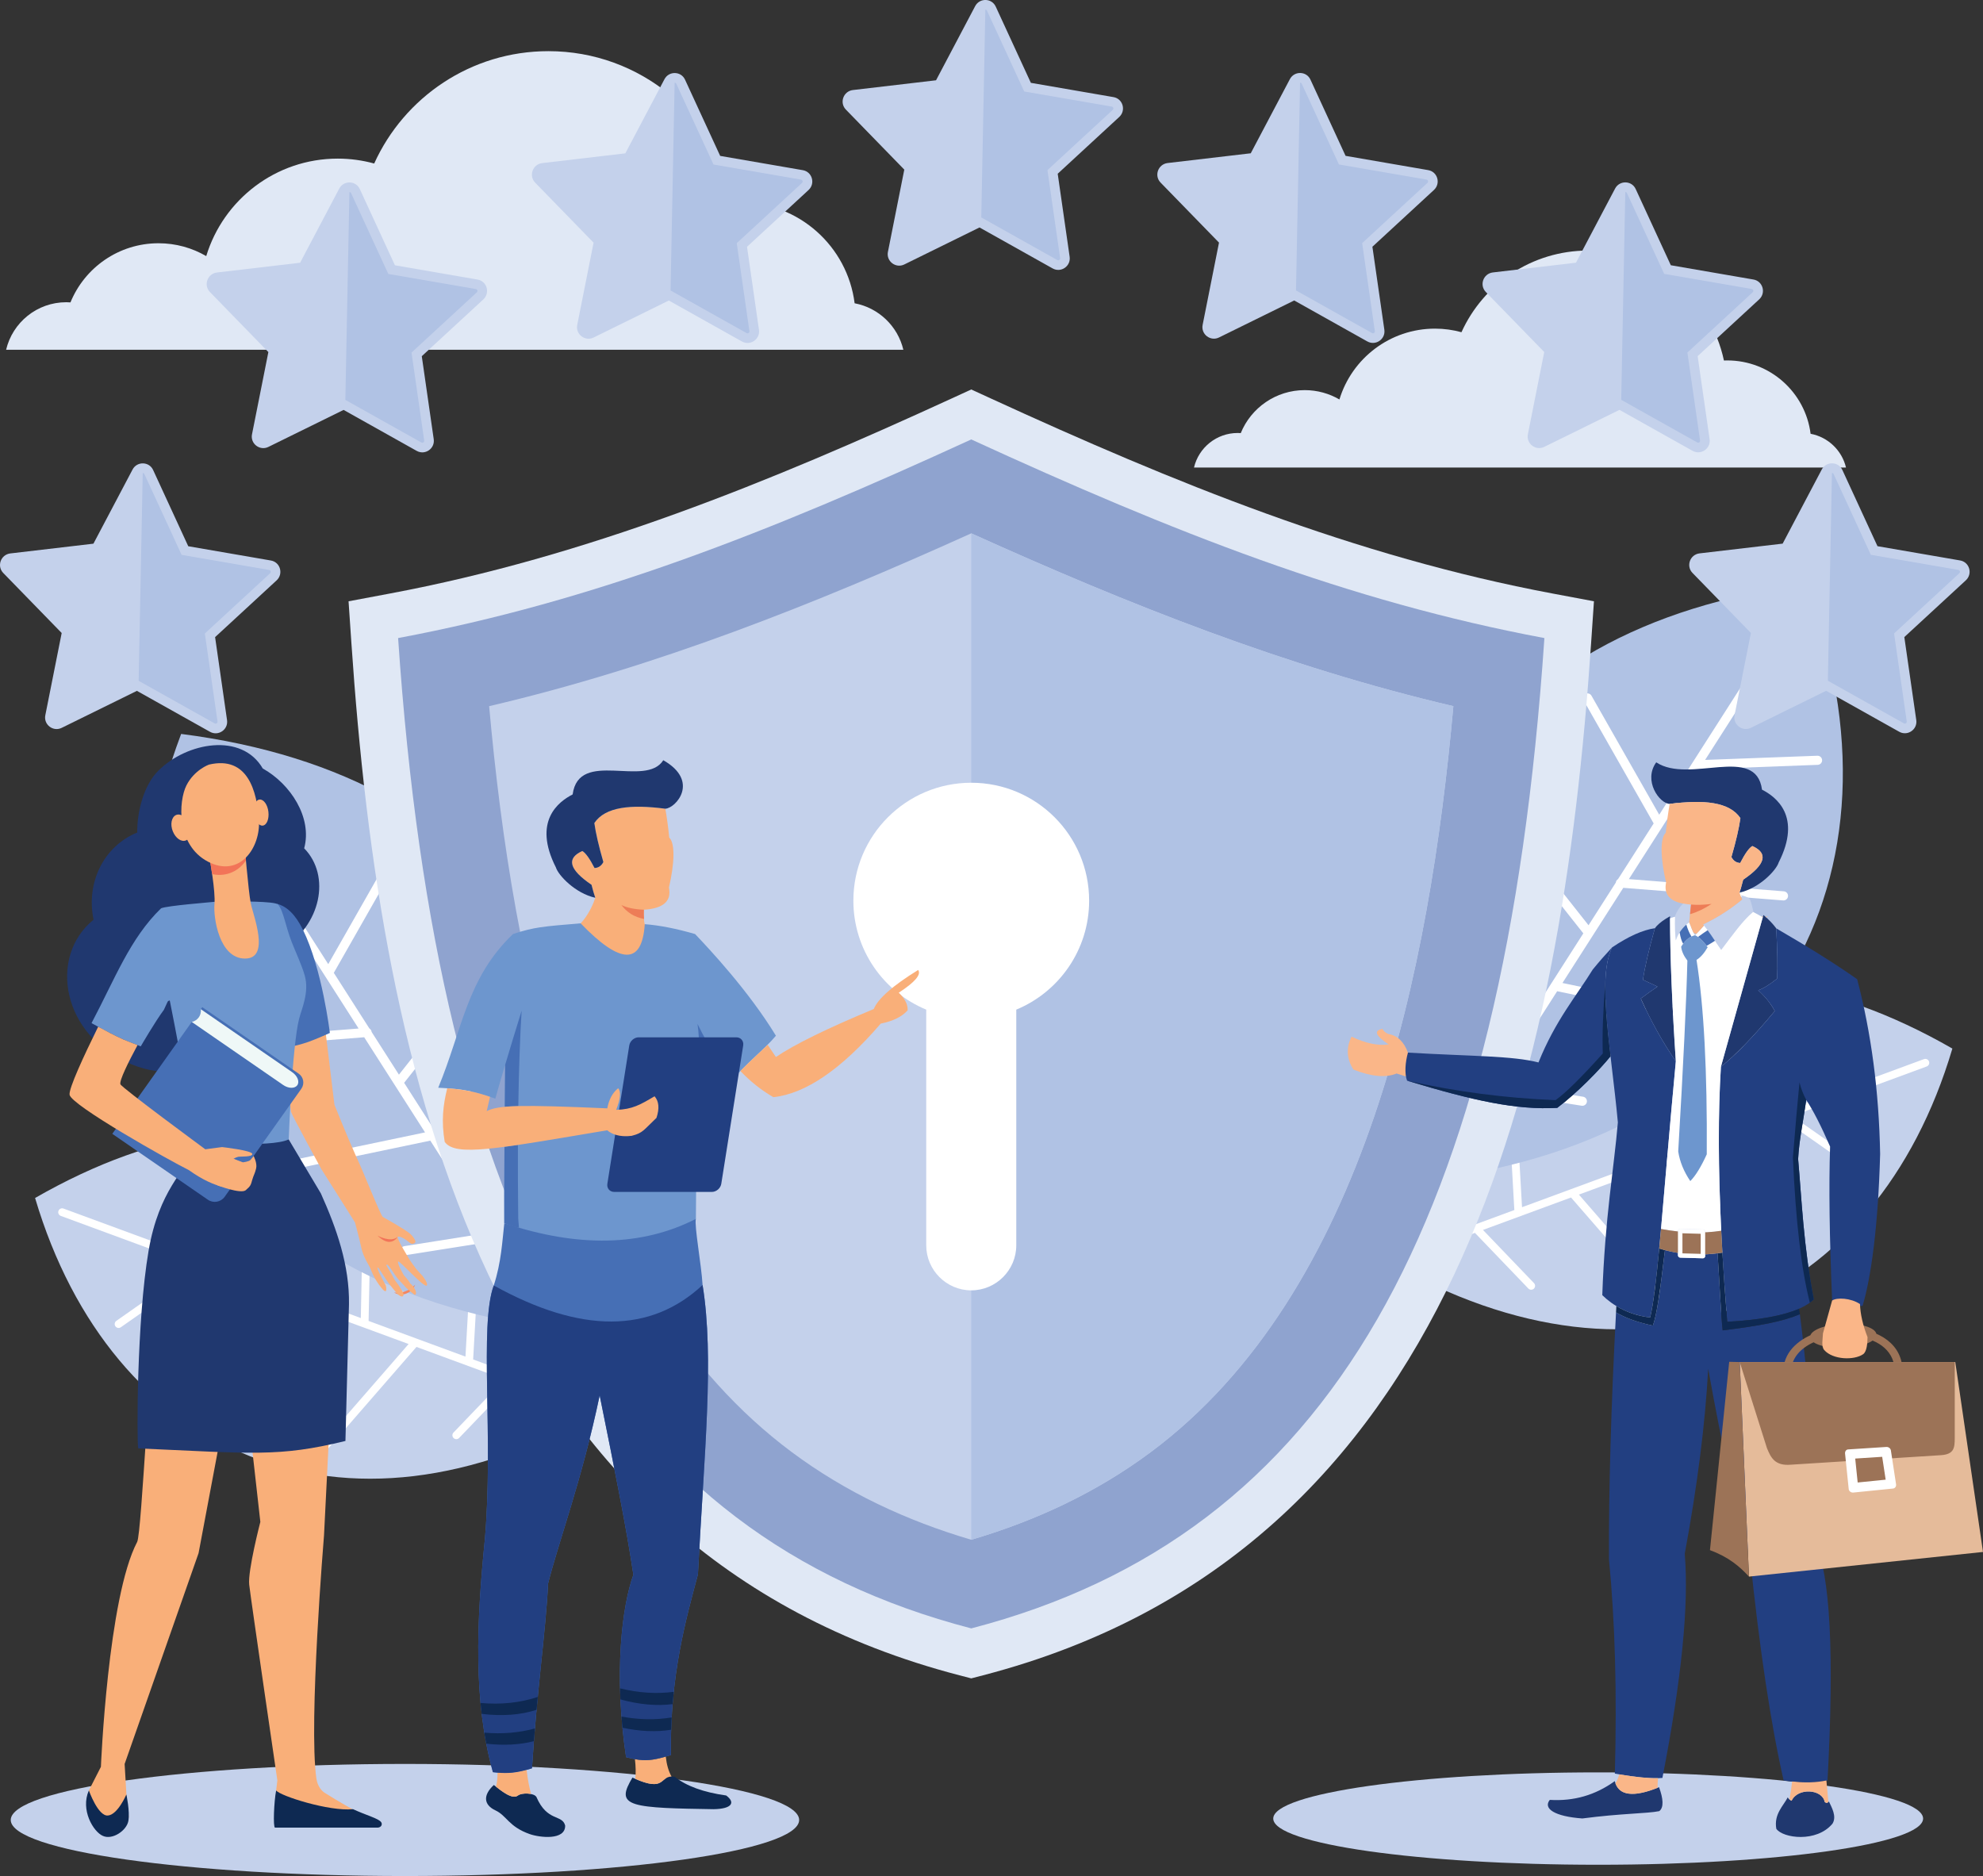 <?xml version="1.0" encoding="UTF-8"?><svg id="a" xmlns="http://www.w3.org/2000/svg" viewBox="0 0 1623.47 1535.82"><rect x="0" y="0" width="1623.47" height="1535.82" fill="#333333" stroke="none"/><path d="M739.56,286.34H5c5.28-22.32,25.32-38.92,49.25-38.92,1.14,0,2.3,.04,3.44,.14,11.6-28.4,39.5-48.42,72.08-48.42,14.26,0,27.59,3.84,39.08,10.52,14.01-46.18,56.91-79.81,107.67-79.81,10.32,0,20.34,1.41,29.83,4.02,24.57-54.25,79.19-91.99,142.62-91.99,75.23,0,138.06,53.1,153.07,123.87,1.27-.04,2.53-.09,3.8-.09,48.2,0,87.97,36.04,93.84,82.62,19.66,3.69,35.32,18.73,39.89,38.05Z" style="fill:#e0e8f5; fill-rule:evenodd;"/><path d="M1511.31,382.74H977.52c3.83-16.22,18.4-28.28,35.78-28.28,.83,0,1.67,.03,2.5,.1,8.42-20.64,28.71-35.18,52.38-35.18,10.36,0,20.05,2.8,28.4,7.65,10.18-33.55,41.35-57.99,78.24-57.99,7.5,0,14.77,1.03,21.67,2.93,17.86-39.43,57.54-66.85,103.64-66.85,54.67,0,100.32,38.59,111.24,90.01,.92-.03,1.84-.06,2.76-.06,35.02,0,63.92,26.19,68.19,60.05,14.29,2.68,25.67,13.61,28.99,27.65Z" style="fill:#e0e8f5; fill-rule:evenodd;"/><path d="M331.53,1535.82c177.75,0,322.73-20.61,322.73-45.88s-144.98-45.88-322.73-45.88-322.73,20.61-322.73,45.88,144.98,45.88,322.73,45.88Z" style="fill:#c4d1eb; fill-rule:evenodd;"/><path d="M1308.42,1526.6c146.51,0,266.01-16.99,266.01-37.82s-119.49-37.81-266.01-37.81-266.02,16.99-266.02,37.81,119.5,37.82,266.02,37.82Z" style="fill:#c4d1eb; fill-rule:evenodd;"/><path d="M28.72,980.74c62.06,209.32,251.68,295.94,462.74,173.94-82.78-221.08-262.37-289.08-462.74-173.94Z" style="fill:#c4d1eb; fill-rule:evenodd;"/><path d="M49.76,995.4c-1.66-.61-2.51-2.46-1.9-4.11,.61-1.66,2.46-2.52,4.12-1.9l156.89,57.78-12.61-95.42c-.24-1.75,1-3.37,2.76-3.6,1.75-.23,3.37,1.01,3.6,2.76l13.06,98.76,43.57,16.05c.99-.11,2.01,.23,2.74,1.01l33.41,12.31,2.16-107.84c.04-1.77,1.5-3.17,3.27-3.14,1.77,.04,3.18,1.5,3.14,3.27l-2.2,110.06,39.15,14.42c.13,.04,.26,.09,.39,.15l39.76,14.64,4.49-79.54c.1-1.77,1.61-3.12,3.38-3.01,1.77,.1,3.12,1.61,3.02,3.38l-4.6,81.49,105.23,38.76c1.66,.61,2.52,2.46,1.9,4.12-.61,1.66-2.45,2.51-4.12,1.9l-70.76-26.07-43.71,45.55c-1.22,1.29-3.25,1.33-4.53,.11-1.28-1.23-1.33-3.25-.1-4.53l41.78-43.54-72.08-26.55-72.37,83.22c-1.17,1.34-3.2,1.49-4.54,.32-1.34-1.17-1.48-3.2-.32-4.54l70.78-81.38-37.04-13.64-.15-.05-37.29-13.74-84.15,74.93c-1.32,1.18-3.36,1.06-4.53-.26-1.17-1.32-1.06-3.36,.26-4.54l81.59-72.65-41.45-15.27-.21-.08-44.32-16.32-68.29,47.89c-1.44,1.02-3.44,.67-4.46-.78-1.02-1.45-.67-3.44,.78-4.46l64.65-45.34-110.13-40.57Z" style="fill:#fff; fill-rule:evenodd;"/><path d="M1598.4,858.42c-62.05,209.32-251.68,295.94-462.74,173.94,82.78-221.09,262.38-289.09,462.74-173.94Z" style="fill:#c4d1eb; fill-rule:evenodd;"/><path d="M1577.36,873.08c1.66-.61,2.52-2.46,1.9-4.11-.61-1.66-2.45-2.52-4.12-1.91l-156.88,57.79,12.61-95.42c.23-1.75-1-3.38-2.76-3.6-1.75-.23-3.37,1-3.6,2.76l-13.06,98.76-43.57,16.05c-.99-.11-2.02,.23-2.74,1.01l-33.4,12.31-2.16-107.84c-.03-1.77-1.5-3.18-3.27-3.14-1.77,.04-3.17,1.5-3.14,3.27l2.2,110.06-39.15,14.42c-.13,.04-.26,.09-.39,.15l-39.76,14.65-4.49-79.54c-.1-1.77-1.61-3.12-3.38-3.01-1.77,.1-3.12,1.61-3.01,3.38l4.59,81.49-105.23,38.75c-1.66,.62-2.52,2.46-1.9,4.12,.61,1.66,2.45,2.51,4.12,1.9l70.76-26.07,43.72,45.55c1.22,1.28,3.25,1.33,4.53,.1,1.28-1.22,1.33-3.25,.1-4.53l-41.78-43.54,72.08-26.55,72.37,83.22c1.16,1.34,3.19,1.48,4.53,.32,1.34-1.17,1.48-3.2,.32-4.54l-70.78-81.38,37.04-13.64,.15-.06,37.29-13.73,84.15,74.93c1.32,1.18,3.35,1.06,4.53-.26,1.18-1.33,1.06-3.36-.26-4.54l-81.59-72.65,41.46-15.27,.21-.08,44.32-16.32,68.29,47.89c1.44,1.02,3.45,.67,4.46-.78,1.02-1.45,.67-3.45-.78-4.46l-64.66-45.34,110.13-40.57Z" style="fill:#fff; fill-rule:evenodd;"/><path d="M148.3,600.84c-89.75,237.97,25.28,451.85,307.05,487.18,78.8-263.48-40.02-453.01-307.05-487.18Z" style="fill:#b0c2e4; fill-rule:evenodd;"/><path d="M157.51,629.26c-1.11-1.74-.6-4.04,1.13-5.16,1.74-1.11,4.05-.61,5.16,1.13l104.94,164.07,55.46-97.44c1.02-1.79,3.3-2.42,5.1-1.4,1.79,1.02,2.42,3.3,1.4,5.1l-57.41,100.86,29.14,45.56c1,.58,1.71,1.63,1.83,2.86l22.35,34.94,77.92-98.57c1.28-1.62,3.63-1.9,5.24-.62,1.62,1.28,1.9,3.63,.62,5.25l-79.52,100.6,26.19,40.94c.09,.13,.18,.26,.26,.41l26.6,41.58,60.15-70.67c1.34-1.57,3.7-1.75,5.26-.41,1.57,1.34,1.75,3.69,.42,5.26l-61.62,72.39,70.38,110.05c1.11,1.74,.61,4.05-1.13,5.16-1.74,1.11-4.05,.6-5.16-1.13l-47.33-74-72.64,11.51c-2.03,.32-3.95-1.06-4.27-3.09-.33-2.04,1.06-3.95,3.09-4.28l69.43-11-48.21-75.38-125.75,26.29c-2.02,.43-4.01-.88-4.43-2.89-.43-2.03,.87-4.01,2.89-4.43l122.98-25.71-24.78-38.74-.1-.15-24.94-39-130.85,10.31c-2.06,.16-3.86-1.38-4.02-3.44-.16-2.06,1.38-3.86,3.43-4.02l126.87-10-27.73-43.35-.14-.22-29.64-46.35-97.09-3.62c-2.06-.08-3.67-1.81-3.6-3.87,.07-2.06,1.81-3.67,3.87-3.6l91.93,3.43-73.67-115.18Z" style="fill:#fff; fill-rule:evenodd;"/><path d="M1478.82,478.52c89.75,237.97-25.28,451.84-307.05,487.18-78.79-263.48,40.02-453.01,307.05-487.18Z" style="fill:#b0c2e4; fill-rule:evenodd;"/><path d="M1469.62,506.94c1.11-1.74,.6-4.05-1.13-5.16-1.74-1.11-4.05-.61-5.16,1.13l-104.94,164.07-55.46-97.44c-1.03-1.79-3.31-2.42-5.1-1.4-1.79,1.02-2.42,3.3-1.4,5.1l57.41,100.86-29.15,45.56c-.99,.58-1.71,1.63-1.83,2.86l-22.34,34.94-77.92-98.58c-1.29-1.61-3.63-1.89-5.25-.61-1.62,1.28-1.89,3.63-.62,5.24l79.52,100.6-26.19,40.95c-.09,.13-.18,.26-.26,.41l-26.59,41.58-60.15-70.67c-1.34-1.57-3.69-1.75-5.26-.42-1.57,1.34-1.75,3.69-.41,5.26l61.62,72.4-70.39,110.05c-1.11,1.74-.6,4.05,1.13,5.16,1.74,1.11,4.05,.61,5.16-1.13l47.33-74,72.64,11.51c2.04,.32,3.95-1.06,4.28-3.1,.32-2.03-1.06-3.95-3.09-4.27l-69.44-11,48.21-75.38,125.76,26.29c2.02,.42,4.01-.88,4.43-2.89,.42-2.03-.88-4.01-2.89-4.43l-122.97-25.71,24.77-38.74,.1-.16,24.94-39,130.85,10.31c2.06,.16,3.86-1.38,4.02-3.43,.16-2.06-1.38-3.86-3.43-4.02l-126.87-10,27.73-43.35,.14-.22,29.64-46.35,97.09-3.62c2.06-.07,3.67-1.8,3.59-3.86-.07-2.06-1.8-3.67-3.86-3.6l-91.93,3.43,73.66-115.18Z" style="fill:#fff; fill-rule:evenodd;"/><path d="M1302.65,526.25c-23.95,352.94-108.91,744.06-497.83,845.25l-9.66,2.52-9.66-2.52c-388.92-101.2-473.88-492.31-497.83-845.25l-2.31-34,33.5-6.29c162.19-30.4,310.91-91.19,460.3-159.77l16-7.34,16,7.34c149.39,68.58,298.11,129.37,460.3,159.77l33.5,6.29-2.31,34Z" style="fill:#e0e8f5; fill-rule:evenodd;"/><path d="M1264.39,522.36c-160.27-30.05-303.24-86.41-469.23-162.61-165.99,76.2-308.96,132.56-469.23,162.61,32.72,482.05,175.67,734.36,469.23,810.74,293.56-76.38,436.52-328.69,469.23-810.74Z" style="fill:#8fa3cf; fill-rule:evenodd;"/><path d="M1189.86,578.11c-137.24-32.13-265.82-83.28-394.7-141.49-128.88,58.21-257.46,109.35-394.7,141.49,19.29,214.41,71.55,479.5,247.71,610.63,44.49,33.13,94.14,56.23,146.99,71.79,52.85-15.56,102.5-38.66,146.99-71.79,176.16-131.13,228.42-396.22,247.71-610.63Z" style="fill:#c4d1eb; fill-rule:evenodd;"/><path d="M1189.86,578.11c-137.24-32.13-265.82-83.28-394.7-141.49v823.91c52.85-15.56,102.5-38.67,146.99-71.79,176.16-131.13,228.42-396.22,247.71-610.63Z" style="fill:#b0c2e4; fill-rule:evenodd;"/><path d="M795.16,640.8c53.3,0,96.51,43.21,96.51,96.52,0,40.24-24.63,74.73-59.65,89.22v192.96c0,20.27-16.59,36.86-36.86,36.86h0c-20.28,0-36.86-16.59-36.86-36.86v-192.96c-35.01-14.48-59.65-48.97-59.65-89.22,0-53.31,43.21-96.52,96.51-96.52Z" style="fill:#fff; fill-rule:evenodd;"/><path d="M726.95,206.16l13.39-67.3-47.84-49.15c-5.43-5.64-2.05-15,5.7-15.99l68.13-7.99,32.02-60.68c3.63-6.93,13.66-6.69,16.87,.4l28.74,62.37,67.61,11.67c7.71,1.29,10.51,10.89,4.77,16.24l-50.4,46.5,9.77,67.95c1.12,7.74-7.15,13.39-13.95,9.56l-59.84-33.53-61.59,30.3c-6.98,3.43-14.95-2.67-13.39-10.35Z" style="fill:#c4d1eb; fill-rule:evenodd;"/><path d="M803.37,178l62.23,34.88c1.13,.63,2.5-.28,2.32-1.57l-10.37-72.04,53.44-49.31c.97-.89,.53-2.47-.77-2.69l-71.69-12.38-30.47-66.13c-.27-.59-.81-.88-1.36-.88l-3.33,170.13Z" style="fill:#b0c2e4; fill-rule:evenodd;"/><path d="M984.6,265.92l13.39-67.3-47.84-49.15c-5.43-5.63-2.06-15,5.71-15.99l68.12-7.99,32.02-60.67c3.62-6.93,13.66-6.69,16.87,.4l28.74,62.37,67.61,11.67c7.7,1.29,10.5,10.89,4.76,16.24l-50.4,46.5,9.78,67.95c1.11,7.74-7.15,13.39-13.96,9.56l-59.83-33.53-61.58,30.3c-6.98,3.43-14.95-2.66-13.39-10.35Z" style="fill:#c4d1eb; fill-rule:evenodd;"/><path d="M1061.02,237.76l62.23,34.88c1.13,.63,2.51-.28,2.32-1.57l-10.37-72.04,53.45-49.31c.96-.89,.52-2.47-.77-2.7l-71.68-12.37-30.48-66.13c-.28-.59-.81-.88-1.36-.88l-3.33,170.13Z" style="fill:#b0c2e4; fill-rule:evenodd;"/><path d="M472.58,265.96l13.39-67.29-47.84-49.15c-5.43-5.63-2.05-15.01,5.71-15.99l68.12-7.99,32.02-60.68c3.63-6.93,13.66-6.69,16.87,.4l28.75,62.37,67.61,11.67c7.7,1.29,10.51,10.89,4.77,16.24l-50.4,46.5,9.78,67.95c1.11,7.73-7.15,13.38-13.96,9.56l-59.83-33.53-61.59,30.3c-6.98,3.43-14.95-2.67-13.39-10.35Z" style="fill:#c4d1eb; fill-rule:evenodd;"/><path d="M549,237.8l62.23,34.88c1.13,.63,2.5-.28,2.31-1.57l-10.37-72.05,53.44-49.3c.96-.89,.52-2.47-.77-2.7l-71.68-12.37-30.48-66.13c-.27-.59-.81-.88-1.36-.88l-3.33,170.12Z" style="fill:#b0c2e4; fill-rule:evenodd;"/><path d="M1250.87,355.48l13.39-67.29-47.84-49.15c-5.43-5.63-2.06-15,5.7-15.99l68.12-7.99,32.02-60.68c3.62-6.93,13.66-6.69,16.88,.4l28.75,62.37,67.61,11.67c7.7,1.29,10.51,10.89,4.76,16.24l-50.4,46.5,9.78,67.95c1.11,7.73-7.16,13.38-13.96,9.56l-59.83-33.53-61.58,30.3c-6.98,3.43-14.95-2.67-13.39-10.35Z" style="fill:#c4d1eb; fill-rule:evenodd;"/><path d="M1327.29,327.32l62.23,34.88c1.13,.63,2.5-.28,2.31-1.57l-10.37-72.04,53.45-49.31c.96-.89,.52-2.47-.77-2.7l-71.68-12.37-30.48-66.13c-.27-.59-.81-.88-1.36-.88l-3.33,170.12Z" style="fill:#b0c2e4; fill-rule:evenodd;"/><path d="M206.32,355.53l13.39-67.3-47.84-49.15c-5.43-5.63-2.05-15,5.71-15.99l68.12-7.99,32.02-60.68c3.63-6.93,13.66-6.69,16.87,.4l28.74,62.37,67.61,11.67c7.7,1.29,10.51,10.89,4.77,16.24l-50.4,46.5,9.78,67.95c1.11,7.74-7.15,13.38-13.96,9.56l-59.83-33.53-61.59,30.3c-6.98,3.43-14.95-2.66-13.39-10.35Z" style="fill:#c4d1eb; fill-rule:evenodd;"/><path d="M282.74,327.37l62.23,34.88c1.13,.63,2.5-.28,2.32-1.57l-10.37-72.04,53.44-49.31c.96-.89,.52-2.47-.77-2.7l-71.68-12.37-30.48-66.13c-.27-.59-.81-.88-1.36-.88l-3.33,170.13Z" style="fill:#b0c2e4; fill-rule:evenodd;"/><path d="M1420.07,585.47l13.39-67.29-47.84-49.15c-5.43-5.63-2.06-15,5.7-15.99l68.13-7.99,32.01-60.68c3.63-6.93,13.66-6.69,16.88,.4l28.74,62.37,67.61,11.67c7.71,1.29,10.51,10.9,4.77,16.24l-50.4,46.5,9.78,67.95c1.12,7.74-7.16,13.39-13.96,9.56l-59.83-33.53-61.58,30.3c-6.98,3.43-14.95-2.66-13.39-10.35Z" style="fill:#c4d1eb; fill-rule:evenodd;"/><path d="M1496.49,557.31l62.23,34.88c1.13,.64,2.5-.28,2.32-1.57l-10.37-72.05,53.44-49.31c.96-.89,.52-2.47-.77-2.69l-71.69-12.37-30.48-66.13c-.27-.59-.81-.88-1.36-.88l-3.34,170.12Z" style="fill:#b0c2e4; fill-rule:evenodd;"/><path d="M37.11,585.51l13.39-67.29L2.66,469.07c-5.43-5.63-2.05-15,5.7-15.99l68.13-7.99,32.02-60.68c3.62-6.93,13.66-6.69,16.87,.4l28.74,62.37,67.61,11.67c7.7,1.29,10.51,10.9,4.77,16.24l-50.4,46.5,9.78,67.95c1.11,7.74-7.15,13.39-13.96,9.56l-59.83-33.53-61.59,30.3c-6.98,3.43-14.96-2.66-13.39-10.35Z" style="fill:#c4d1eb; fill-rule:evenodd;"/><path d="M113.53,557.36l62.23,34.87c1.13,.64,2.51-.28,2.32-1.57l-10.37-72.05,53.44-49.31c.96-.89,.53-2.47-.77-2.69l-71.69-12.37-30.48-66.13c-.27-.59-.81-.88-1.36-.88l-3.33,170.13Z" style="fill:#b0c2e4; fill-rule:evenodd;"/><path d="M339.86,1051.79c-4.85,4.89-10.46,7.22-17.24,6.32,6.63,4.21,15.05-.07,17.24-6.32Z" style="fill:#f48661; fill-rule:evenodd;"/><path d="M76.59,752.91c-6.27-30.16,8.15-60.09,35.76-71.37-.19-17.15,5.45-38.96,17.34-50.69,23.45-23.24,68.19-31.36,85.43-1.73,22.78,12.71,40.69,40.23,33.91,65.36,22.08,22.56,13.68,63.4-18.49,82.65,.51,25.35-13.05,50.47-35.48,61.29-5.39,2.64-13.82,6.25-14.88,7.38,1.41-1.36-16.62,48.21-72.59,25.49-57.12-23.09-68.23-88.22-30.99-118.38Z" style="fill:#20386f; fill-rule:evenodd;"/><path d="M345.54,1044.13s-3.73-3.91-4.86-5.34c-1.32-1.66-4.91-6.85-4.91-6.85,0,0-11.62-18.73-10.11-19.41,1.49-.75,5.32,1.44,6.46,2.33,1.14,.91,2.55,1.88,3.68,2.79,1.14,.9,2.78,.83,4.05-.38,1.25-1.27-2.45-5.94-4.05-7.22-5.02-4.21-20.71-12.79-22.33-13.76-1.93-1.13-15.91-37.15-21.71-49.11h0c-8.91-19.86-17.04-40.69-17.96-42.79l-11.2-91.99-36.41-9.33s10.95,102.21,12.1,107.25c.56,2.41,24.86,46.93,24.88,46.93,13.4,21.21,25.25,39.86,27.43,43.47,0,0,3.47,12.64,5.21,20.76,1.73,8.12,6.69,14.89,7.54,17.15,.11,.3,2.62,8.12,9.07,15.87,5.56,6.77,3.45-2.11,3.45-2.11,0,0-7.99-14.37-6.71-14.74,.98-.3,4.87,7.74,10.93,15.27,1.57,1.88,3.12,3.83,4.56,5.57,3.77,4.51,7.73,3.61,4.56-1.8-1.11-1.88-3.06-5.04-4.74-7.07-1.85-2.18-2.81-4.74-4.08-6.85-2.47-4.14-4.35-7.07-4.12-7.14,.3,0,.4-1.13,2.11,.9,2.08,2.41,5.32,8.42,8.63,11.73,1.9,1.88,5.6,6.09,5.6,6.09,0,0,6.73,6.02,7.2,5.72,2.43-1.51-1.12-7.22-4.03-9.41-1.08-2.33-5.11-6.62-5.11-6.62,0,0-6.13-10.45-4.62-11.28,1.23-.76,20.88,21.36,23.21,19.7,1.9-1.43-3.7-8.35-3.7-8.35Z" style="fill:#f9af79; fill-rule:evenodd;"/><path d="M309.11,1011.56s10.69,6.02,16.36,1.05c0,0-2.11,3.99-6.81,4.07-4.7,0-9.56-5.11-9.56-5.11Z" style="fill:#f27458; fill-rule:evenodd;"/><path d="M191.92,1056.91l21.22,189s-10.37,39.94-9.12,51.37c1.25,11.28,23.05,160.27,23.05,160.27l-.99,8.2-.53,24.22,81.51,.61s-17.17-7.67-41.22-22.87c-1.76-1.05-5.85-4.66-6.84-11.8-6.44-45.88,6.27-199.01,6.27-199.01l9.99-199.38-83.35-.6Z" style="fill:#f9af79; fill-rule:evenodd;"/><path d="M127.69,1091.73c-4.56,1.13-11.59,163.36-15.39,170.58-24,45.58-29.69,184.12-29.69,184.12l-9.9,19.4,2.26,18.66s17.92,10.3,30.48,3.38l-1.94-18.73-1.48-25.04,60.54-172.61,33.12-176.07-68-3.69Z" style="fill:#f9af79; fill-rule:evenodd;"/><path d="M282.81,1179.65l2.9-111.92c.49-31.67-10.07-61.97-23.05-90.78l-27.47-46.1c-8.85,2.79-13.73-23.32-23.03-22.26-7.01,.75-11.83,2.41-18.33,2.78-12.27,.75-19.72,24.67-32.87,23.17-.07,.75-2.62,6.84-2.81,7.37-6.3,16.92-27.95,31.97-36.52,82.13-9.74,57.01-9.7,155.01-8.47,161.7,92.98,4.06,115.12,7.3,169.65-6.09Z" style="fill:#20386f; fill-rule:evenodd;"/><path d="M225.15,1496.21h84.16c3.1-.3,3.87-2.86,2.78-4.44-2.22-3.15-12.04-5.56-23.08-10.68-19.35,2.03-59.88-10.9-62.93-15.34-1.76,8.95-2.64,30.08-.93,30.46Z" style="fill:#0e2952; fill-rule:evenodd;"/><path d="M72.75,1465.75s7.48,21.21,15.56,20.54c8.08-.6,15.15-17.22,15.15-17.22,0,0,3.04,13.99,1.62,21.73-1.41,7.75-12.94,15.72-20.81,12.19-7.89-3.39-18.58-21.36-11.52-37.23Z" style="fill:#0e2952; fill-rule:evenodd;"/><path d="M229.16,858.43s11.71-1.43,22.94-5.35c6.73-2.33,17.96-7.44,17.96-7.44,0,0-6.3-52.72-22.15-84.69-6.09-12.26-12.99-18.95-21.23-21.06-.64-.15,2.48,118.54,2.48,118.54Z" style="fill:#466fb5; fill-rule:evenodd;"/><path d="M249.53,798.79c-2.38-8.58-7.69-19.78-10.72-27.6-5.13-13.17-6.66-25.42-11.21-30.69-2.45-2.86-33.83-2.41-37.69-2.79-1.58-.23-7.87,.23-13.94,.6v-.08c-3.56,.45-38.93,3.16-44.07,5.34-25.48,24.67-37.79,57.76-56.96,94.01,0,0,14.35,8.13,25.78,13.24,4.98,2.18,14.51,5.79,14.51,5.79,0,0,12.06-20.76,18.91-29.86l3.17-6.85c.24-.15,1.39-1.35,1.72-.6,.5,1.28,22,115.22,22,115.22,0,0,60,5.57,75.34-1.73,0,0,2.82-76.27,8.47-98.61,2.08-8.27,8.5-21.66,4.68-35.42Z" style="fill:#6d96ce; fill-rule:evenodd;"/><path d="M171.67,703.2s4.9,26.62,3.91,37.08c-.98,10.53,3.74,44.38,24.9,44.45,21.18,.15,6.79-35.13,4.79-45.43-1.98-10.23-5.23-49.94-5.23-49.94l-28.38,13.85Z" style="fill:#f9af79; fill-rule:evenodd;"/><path d="M201.37,704.4c-.33-8.73-1.92-15.64-1.92-15.64l-27.77,14.44s.99,5.49,2.01,12.41c12.43,2.63,22.29-3.16,27.69-11.21Z" style="fill:#f27458; fill-rule:evenodd;"/><path d="M171.07,625.95s-11.94,4.21-18.43,17c-6.48,12.78-8.63,48.66,17.55,62.42,26.15,13.76,43.42-11.66,41.77-34.37-1.62-22.79-8.86-52.57-40.89-45.05Z" style="fill:#f9af79; fill-rule:evenodd;"/><path d="M219.74,664.61c.7,5.94-1.41,10.98-4.71,11.28-3.29,.3-6.51-4.21-7.2-10.15-.7-5.87,1.41-10.9,4.72-11.2,3.29-.3,6.53,4.21,7.2,10.08Z" style="fill:#f9af79; fill-rule:evenodd;"/><path d="M154.96,674.54c2.29,5.72,1.16,11.74-2.57,13.39-3.7,1.73-8.58-1.58-10.88-7.29-2.32-5.64-1.16-11.66,2.54-13.39,3.73-1.66,8.59,1.58,10.9,7.29Z" style="fill:#f9af79; fill-rule:evenodd;"/><path d="M165.6,824.51l-1.2,1.65c.53,5.19-2.29,9.17-7.41,10.45l-65.06,91.61,78.23,53.93c4.46,3.08,10.6,2.03,13.73-2.33l62.78-88.45c2.9-4.06,1.88-9.7-2.24-12.48l-78.84-54.38Z" style="fill:#466fb5; fill-rule:evenodd;"/><path d="M156.99,836.62h0l74.83,51.6c4.33,3.01,9.51,3.08,11.57,.23,1.03-1.43,1.07-3.39,.31-5.34-.75-1.88-2.29-3.83-4.47-5.34l-74.83-51.59h0c.47,5.11-2.38,9.1-7.41,10.45Z" style="fill:#eff8f7; fill-rule:evenodd;"/><path d="M80.36,840.53c5.23,2.86,13.36,7.15,20.37,10.31,3.34,1.43,8.68,3.54,11.87,4.74-7.69,14.29-14.97,29.03-14.03,32.04,.84,2.71,69.51,53.25,69.51,53.25l13.73-1.81s24.18,2.71,24.74,5.57c.58,2.71-10.21,2.04-11.64,2.41-.78,.23-2.41,.75-3.75,1.66,2.17,.97,5.05,2.33,7.8,3.38-8.08,4.59-13.7,11.51-16.6,19.56-6.73-1.58-16.03-5.34-27.82-13.76-15.99-7.9-96.38-53.1-97.58-61.67-.7-5.12,11.55-31.59,23.4-55.66Z" style="fill:#f9af79; fill-rule:evenodd;"/><path d="M207.64,946.35s3.08,5.79,2.06,10.15c-1.02,4.36-2.11,5.57-3.22,9.48-1.11,3.99-1.22,4.89-5.25,8.35-4.02,3.46-23.38-3.99-23.38-3.99l13.31-21.66,7.66,2.86s4.84-.52,6.14-1.88c1.32-1.43,2.69-3.3,2.69-3.3Z" style="fill:#f9af79; fill-rule:evenodd;"/><path d="M1161.82,884.27c-2.22-.76-9.7-2.51-18.42-5.43-8.95,3.64-20.74,2.56-35.37-3.23-5.57-8.83-6.08-17.82-1.52-26.95,11.53,5.5,21.66,7.61,30.38,6.36-10.83-7.14-12.51-11.37-5.04-12.71,.72,1.68,2.27,3.07,4.65,4.16,7.53,1.22,12.92,6.31,16.17,15.29,4.02,1.09,8.17,2.07,10.3,2.74-2.18,5.18-2.6,11.4-1.16,19.79Z" style="fill:#fab688; fill-rule:evenodd;"/><path d="M1366.95,658.11c27.87-3.61,48.92-1.7,57.92,11.67-1.14,8.16-3.59,18.76-7.36,31.83,1.63,3.11,4.03,4.74,7.2,4.86,3.97-7.74,7.28-12.36,9.96-13.86,13.27,5.95,10.78,15.13-7.5,27.54-1.07,4.28-2.1,7.81-3.08,10.62,16.43-3.68,30.18-18.38,32.12-24.74,19.17-37.78-2.21-53.74-13.65-59.56-5.05-37.42-59.38-4.35-86.61-22.38-10.82,14.95,2.56,33.69,10.99,34.02Z" style="fill:#20386f; fill-rule:evenodd;"/><path d="M1453,827.68c-17.51,21.03-32.21,36.22-44.09,45.59,10.83-38.45,22.43-79.85,34.79-124.2,4.36,3.67,7.86,7.32,10.49,10.93,.98,17.98,1.21,31.7,.71,41.16-6.41,5.08-11.57,8.26-15.48,9.54,5.91,5.36,10.43,11.02,13.58,16.98Z" style="fill:#20386f; fill-rule:evenodd;"/><path d="M1343.29,817.45c8.51,18.87,18.08,36,28.71,51.4-3.13-46.97-4.72-86.56-4.76-118.76-4.77,2.67-8.32,5.23-10.94,8.01-.51,.59-.99,1.18-1.45,1.78-5.03,17.98-8.29,32.05-9.77,42.22,4.7,2.15,8.67,4.01,11.92,5.58-4.41,2.97-8.98,6.23-13.7,9.77Z" style="fill:#20386f; fill-rule:evenodd;"/><path d="M1454.18,760c27.01,15.66,49.1,29.54,66.26,41.63,11.58,44.14,17.85,91.82,18.82,143.04-1.58,58.87-7.44,101.47-14.39,124.43-10.13,.44-20.92-.56-24.92-4.41-2.19-51.78-2.75-93.8-1.67-126.06-7.41-17.01-13.93-29.73-19.53-38.14-2.45,17.53-5.83,32.72-6.64,48.38,2.86,32.08,4.27,70.38,12.84,114.9-10.69,10.24-34.31,16.35-70.87,18.32-6.86-84.31-8.59-153.92-5.18-208.81,11.88-9.37,26.58-24.56,44.09-45.59-3.15-5.97-7.67-11.63-13.58-16.98,3.91-1.28,9.07-4.46,15.48-9.54,.5-9.46,.26-23.18-.71-41.16Z" style="fill:#223f81; fill-rule:evenodd;"/><path d="M1371.99,868.85c-10.48,111.8-14.86,184.49-21.02,209.69-17.53-1.93-31.03-10.15-39.19-18.26,2.19-63.6,9.62-104.23,12.76-141.41-5.66-61.05-17.26-117.18-4.76-143.27,13.42-9.04,25.11-14.28,35.06-15.72-5.03,17.98-8.29,32.05-9.77,42.22,4.7,2.15,8.67,4.01,11.92,5.58-4.41,2.97-8.98,6.23-13.7,9.77,8.51,18.87,18.08,36,28.71,51.4Z" style="fill:#223f81; fill-rule:evenodd;"/><path d="M1303.93,793.76c5.01-6.14,10.29-12.19,15.84-18.16-8.66,18.08-5.75,50.6-1.26,89.17-8.73,10.83-27.52,30.16-43.61,42.19-33.02,1.9-68.4-5.76-122.93-22.26-2.2-5.67-1.5-15.09,.71-22.96,53.11,3.07,85.56,2.55,106.87,8.04,13.8-34.38,31.29-54.75,44.39-76.02Z" style="fill:#223f81; fill-rule:evenodd;"/><path d="M1409.13,777.63c9.62-12.61,17.61-24.12,26.37-31.3-.94-3.84-1.57-6.72-2.62-9.63-.5-1.38-3.48-2.99-7.44-3.73,.36,.63,1.16,3.31,.5,3.73-.16,.1-.3,.25-.45,.37-9.31,7.52-19.13,14.01-31.18,19.72,5.76,6.71,9.75,13.75,14.83,20.84Z" style="fill:#c4d1eb; fill-rule:evenodd;"/><path d="M1371.38,749.69c-.25,8.2-.05,14.93,.6,20.18,1.98-6.04,5.62-10.96,10.93-14.77,.82-6.91,1.37-13.4,1.65-19.45-5.79,2.17-10.18,6.85-13.19,14.04Z" style="fill:#c4d1eb; fill-rule:evenodd;"/><path d="M1359.87,1006.1c3.17-35.29,6.88-81.39,12.12-137.26-3.08-46.16-4.67-85.18-4.76-117.07,1.28-.48,2.65-.91,4.13-1.3-.21,7.85,0,14.31,.62,19.4,1.98-6.04,5.62-10.96,10.93-14.77,1.65,3.19,2.16,6.65,4.82,10.54,2.85-2.96,5.55-5.8,7.32-7.96,5.36,6.44,9.22,13.18,14.08,19.96,9.51-12.47,17.44-23.87,26.09-31.07,2.96,1.51,5.6,2.97,7.95,4.36-12.17,43.66-23.59,84.44-34.27,122.35-2.34,37.8-2.26,82.56,.27,134.31-4.28,.65-8.67,1.08-13.16,1.29v-.44c0-1.02-.86-1.88-1.91-1.91l-18.46-.52c-1.05-.03-1.91,.78-1.91,1.81v.34c-4.53-.48-9.15-1.16-13.86-2.04Z" style="fill:#fff; fill-rule:evenodd;"/><path d="M1376.35,775c3.27-5.27,7.07-8.39,11.38-9.36,3.21,1.41,6.66,4.67,10.34,9.81-2.87,4.96-5.92,8.42-9.14,10.38,6.05,38.1,8.84,91.15,8.39,159.15-4.59,10.12-9.08,17.44-13.48,21.94-5.31-7.84-8.61-15.93-9.89-24.28,4.2-71.36,6.7-123.44,7.5-156.22-3.04-3.99-4.73-7.79-5.1-11.42Z" style="fill:#6d96ce; fill-rule:evenodd;"/><path d="M1398.06,761.51c2.12,2.85,4.04,5.75,5.98,8.67-1.77,1.18-4.04,2.55-6.81,4.12-2.46-3.27-4.81-5.69-7.06-7.27,2.69-1.99,5.32-3.83,7.89-5.52h0Zm-17.46-4.58c1,3.52,2.38,6.77,4.15,9.76-2.44,1.19-4.7,3.16-6.76,5.91-1.17-1.84-2.14-4.94-2.91-9.31,1.5-2.35,3.34-4.47,5.52-6.36Z" style="fill:#466fb5; fill-rule:evenodd;"/><path d="M1317.25,1276.44c-.24-57.21,1.69-124.56,5.78-202.04,7.68,4.59,17.54,8.12,30.17,10.83,3.04-8.01,5.81-27.02,9.89-61.78,3.5,.94,7.05,1.7,10.65,2.26v1.97c0,1.03,.86,1.89,1.91,1.92l18.46,.52c1.05,.03,1.91-.79,1.91-1.81v-1.4c3.34-.15,6.73-.44,10.15-.88,1.91,29.23,2.66,48.8,4.16,63.1,30.34-3.79,48.57-7.08,63.22-13.2,7.5,57.63,11.65,119.78,12.45,186.47,12.42,26.63,15.81,91.68,10.19,195.14-10.58,2.35-22.57,2.35-35.97,0-10.56-46.55-19.76-107.79-27.57-183.73-10.99-36.36-22.39-87.46-34.17-153.29-2.38,44.66-8.77,95.17-19.19,151.55,3.52,41.64-2.58,102.78-18.28,183.44-8.24,.79-21.23-.38-38.95-3.52,1.8-65.59,.2-124.09-4.81-175.53Z" style="fill:#223f81; fill-rule:evenodd;"/><path d="M1410.32,1089.13c-1.5-14.3-2.25-33.86-4.16-63.1,1.32-.17,2.63-.35,3.96-.56,1.04,18.07,2.36,36.94,3.96,56.61,26.33-1.43,45.95-4.99,58.86-10.7,.2,1.51,.4,3.02,.59,4.54-14.66,6.12-32.88,9.42-63.22,13.2h0Zm-57.12-3.89c-12.63-2.71-22.49-6.24-30.17-10.83,.09-1.73,.18-3.46,.28-5.19,7.46,4.51,16.78,8.13,27.66,9.33,2.6-10.62,4.88-29.64,7.42-56.47,1.56,.5,3.12,.96,4.69,1.38-4.08,34.76-6.85,53.77-9.89,61.78Z" style="fill:#0e2952; fill-rule:evenodd;"/><path d="M1497.34,1474.85c-1.7,1.63-2.25,1.17-3.45,.37-1.96-10.69-22.12-11.93-27.12-1.02-1.48-.58-2.54-1.51-3.15-2.78-3.51,6.91-11.48,13.69-9.36,25.75,5.36,7.71,32.94,11.53,46.01-4.24,3.7-6-.86-13.6-2.92-18.07h0Zm-139.09-11.74c3.38,9.14,4.13,16.65,.15,19.6-10.14,2.03-30.92,1.79-62.93,5.99-22.6-1.62-32.39-8.06-26.67-15.21,19.64,1.21,37.37-3.9,53.2-15.36,2.94,11.97,15.03,13.62,36.26,4.98Z" style="fill:#20386f; fill-rule:evenodd;"/><path d="M1495.27,1457.72c.54,6.4,1.09,12.25,1.62,17.54-1.36,1.12-1.91,.67-2.99-.05-1.96-10.69-22.12-11.93-27.12-1.02l-.04-.02h-.03s-.03-.02-.03-.02l-.03-.02h0s-.03-.02-.03-.02h-.03s-.01-.02-.01-.02h-.02s-.03-.02-.03-.02h-.01s-.02-.02-.02-.02h-.03s-.01-.02-.01-.02h-.02s-.03-.02-.03-.02h-.01s-.02-.02-.02-.02l-.03-.02h-.02s-.02-.01-.02-.01l-.03-.02h-.01s-.02-.02-.02-.02h-.03s-.01-.02-.01-.02h-.02s-.03-.02-.03-.02h-.02s-.01-.02-.01-.02l-.03-.02h-.02s-.01-.02-.01-.02l-.03-.02h-.02s0-.02,0-.02l-.03-.02-.03-.02h0l-.03-.02-.02-.02h0s-.03-.02-.03-.02h-.03v-.02l-.03-.02-.03-.02h0l-.08-.05-.03-.02h0l-.03-.02-.03-.02h-.03s-.02-.03-.02-.03h-.01s-.02-.02-.02-.02l-.02-.02h-.01s-.02-.02-.02-.02l-.02-.02h-.01s-.02-.02-.02-.02l-.03-.02h0s-.04-.04-.04-.04h-.02s-.01-.02-.01-.02l-.03-.02h-.02s0-.02,0-.02l-.03-.02h-.01s-.01-.02-.01-.02l-.03-.02v-.02s-.04-.03-.04-.03h-.02s0-.02,0-.02l-.03-.02-.02-.02h0s-.03-.03-.03-.03h-.02s0-.02,0-.02l-.02-.02-.02-.02h0c.88-4.3,1.63-9.15,2.24-14.56,10.27,1.21,19.64,.93,28.11-.83h0Zm-169.61-5.13c-.77,2.83-1.81,5.3-3.09,7.42,.11,.31,.23,.62,.36,.91,.58,1.33,1.32,2.48,2.21,3.47h.01c.29,.33,.61,.64,.93,.92l.02,.02c.1,.09,.21,.17,.31,.26l.04,.04c1.13,.9,2.45,1.6,3.96,2.08h.04c.13,.06,.27,.1,.41,.14l.08,.02c.14,.04,.28,.08,.42,.11h.04c.15,.05,.3,.09,.46,.12h.02c.15,.04,.31,.07,.46,.1l.08,.02,.45,.08h.04c1.52,.24,3.2,.32,5.03,.22h.08s.54-.04,.54-.04h.09s.54-.05,.54-.05h.12s.55-.06,.55-.06h.1s.6-.09,.6-.09h.01l.62-.09,.15-.02c1.51-.23,3.1-.55,4.77-.96l.19-.05,.65-.17,.09-.02,.64-.17,.2-.05,.58-.17,.21-.06,.59-.17,.25-.08,.6-.18,.17-.05,.67-.22,.18-.06,.67-.22,.15-.05,.7-.24,.17-.06,.7-.25,.86-.31c.55-.2,1.11-.41,1.67-.63l.13-.05,.86-.34c-.03-2.57,.1-5.2,.4-7.9-7.58,.21-18.17-.83-31.77-3.1Z" style="fill:#fab688; fill-rule:evenodd;"/><path d="M1314.32,803.08c-.68,17.08,1.47,38.26,4.19,61.69-8.73,10.83-27.52,30.16-43.61,42.19-33.02,1.9-68.4-5.76-122.93-22.26,39.63,8.97,80.16,14.28,121.57,15.94,8.39-6.03,21.27-18.76,38.66-38.18-.55-14.84,.16-34.63,2.13-59.38Z" style="fill:#0e2952; fill-rule:evenodd;"/><path d="M1467.84,947.52c1.9-23.8,3.7-44.28,5.39-61.43,1.2,4.89,3.04,9.69,5.53,14.4-2.45,17.53-5.83,32.72-6.64,48.38,2.86,32.08,4.27,70.38,12.84,114.9-.98,.93-2.06,1.84-3.25,2.71-6.99-27.44-11.61-67.09-13.87-118.95Z" style="fill:#0e2952; fill-rule:evenodd;"/><path d="M1410.13,1025.47c-18.39,2.89-35.64,1.76-51.73-3.4,.48-5.04,.97-10.37,1.47-15.96,17.73,3.3,34.16,3.79,49.3,1.47,.29,5.87,.6,11.84,.96,17.89Z" style="fill:#9c7357; fill-rule:evenodd;"/><path d="M1394.11,1006.51l-18.47-.52c-1.05-.03-1.91,.8-1.91,1.85v19.79c0,1.05,.85,1.93,1.91,1.96l18.47,.52c1.05,.03,1.9-.8,1.9-1.85v-19.8c0-1.05-.85-1.93-1.9-1.95Z" style="fill:#fff; fill-rule:evenodd;"/><polygon points="1392.34 1010.05 1392.34 1026.48 1377.4 1026.07 1377.4 1009.63 1392.34 1010.05" style="fill:#9c7357; fill-rule:evenodd;"/><path d="M1447.47,750.32c-.7,.05-1.45,.08-2.24,.08l.67,.59,1.57-.67h0Zm-4.12,.02c-.44-.02-.87-.05-1.3-.09,.39,.22,.77,.44,1.13,.67l.17-.58h0Zm-16.94-14.02c-9.02,7.38-18.46,13.77-29.92,19.41-.72,.36-1.45,.71-2.19,1.06,.25,.29,.5,.59,.75,.89-1.55,1.89-3.81,4.3-6.26,6.86-.8-.23-1.55-.5-2.24-.82-1.68-3.12-2.26-5.96-3.64-8.61,.18-1.54,.36-3.06,.51-4.56,.17-1.8,.75-8.26,1.03-10.03-.92-.06-1.8-.14-2.67-.22-1.07-.14-2.31-.35-3.74-.6l-.06,.05c-11.24-2.12-15.9-7.88-13.97-17.28-4.54-19.4-5.17-36.23-.24-40.77,.83-8.3,1.88-16.16,3.18-23.58,27.87-3.61,48.92-1.7,57.92,11.68-1.14,8.15-3.59,18.76-7.37,31.82,1.64,3.11,4.03,4.74,7.2,4.86,3.97-7.74,7.28-12.36,9.96-13.86,13.27,5.95,10.78,15.13-7.5,27.54-1.07,4.28-2.11,7.81-3.09,10.62,.49,1.56,1.26,3.46,2.31,5.55Z" style="fill:#fab688; fill-rule:evenodd;"/><path d="M1384.45,740.52c4.96,.43,10.55,.26,16.78-.51-5.89,3.91-11.75,6.71-17.59,8.39,.11-1.15,.22-2.29,.31-3.41,.18-1.87,.37-3.66,.5-4.47Z" style="fill:#ed7d57; fill-rule:evenodd;"/><polygon points="1424.31 1115.06 1431.87 1290.69 1623.47 1270.52 1600.78 1115.06 1424.31 1115.06" style="fill:#e5bb9a; fill-rule:evenodd;"/><path d="M1399.93,1269.05c15.43,5.67,24.36,13.43,31.94,21.64l-7.56-175.63-8.62-.21-15.76,154.21Z" style="fill:#9c7357; fill-rule:evenodd;"/><path d="M1424.31,1115.06l22.28,70.46c3.21,7.81,6.49,14.64,19.47,13.57l122.96-7.8c10.96-.7,11.23-6.24,11.32-13.74v-62.49h-176.03Z" style="fill:#9c7357; fill-rule:evenodd;"/><path d="M1513.07,1186.58l31.28-2.02c1.72-.11,3.44,1.1,3.7,2.81l4.25,27.78c.26,1.71-.82,3.29-2.52,3.46l-32.54,3.29c-1.7,.17-3.52-1.07-3.7-2.81l-2.99-29.05c-.18-1.73,.79-3.35,2.51-3.46Z" style="fill:#fff; fill-rule:evenodd;"/><polygon points="1518.85 1194.06 1520.87 1213.65 1543.79 1211.34 1540.93 1192.63 1518.85 1194.06" style="fill:#9c7357; fill-rule:evenodd;"/><path d="M1461.06,1115.06c1.92-6.81,6.4-12.49,12.46-16.93,2.6-1.92,5.51-3.59,8.63-5.02,1.86-4.79,12.97-8.84,26.54-9.36,14.38-.55,26.3,3.05,27.47,8.14,.9,.39,1.79,.81,2.66,1.25,9.02,4.62,15.77,11.86,17.96,21.92h-6.61c-2.12-7.38-7.37-12.75-14.23-16.27-.92-.48-1.88-.92-2.86-1.33-4.51,3.22-13.37,5.63-23.62,6.02-10.75,.41-20.13-1.5-24.67-4.61-2.72,1.25-5.26,2.71-7.52,4.37-4.33,3.17-7.65,7.13-9.41,11.81h-6.79Z" style="fill:#9c7357; fill-rule:evenodd;"/><path d="M1492.45,1091.63c-.1,4.22-1.62,10.6,1.07,13.63,7.06,7.97,24.35,8.52,31.78,3.4,3.2-2.2,3.56-9.38,3.64-14-3.82-9.76-5.88-18.79-6.19-27.09-7.57-5.03-19-5.51-22.8-2.89l-7.51,26.94Z" style="fill:#fab688; fill-rule:evenodd;"/><path d="M467.09,760.17c4.76,.34,9.35-5.31,10.67-6.99,5.06-6.42,8.29-13.97,9.59-18.2-.99-2.81-2.02-6.36-3.1-10.65-18.34-12.45-20.84-21.66-7.52-27.64,2.68,1.51,6.02,6.15,10,13.92,3.18-.12,5.59-1.75,7.23-4.88-3.79-13.11-6.24-23.76-7.39-31.95,9.03-13.42,30.16-15.34,58.14-11.72,1.3,7.45,2.37,15.33,3.19,23.66,4.95,4.55,4.31,21.45-.25,40.92,2.28,11.06-4.56,17.11-20.51,18.12-.16,2.67,.09,5.75,.14,7.62,.04,1.7,.1,5.01,1.88,5.53l2.96,.73c-.3,39.59-20.56,47.19-65.02,1.52Z" style="fill:#f9af79; fill-rule:evenodd;"/><path d="M544.71,662.06c-27.97-3.63-49.11-1.71-58.13,11.72,1.14,8.19,3.6,18.83,7.39,31.95-1.64,3.12-4.05,4.75-7.23,4.87-3.98-7.77-7.32-12.4-10-13.91-13.32,5.97-10.82,15.19,7.52,27.64,1.08,4.29,2.11,7.85,3.1,10.65-16.49-3.69-30.29-18.45-32.24-24.83-19.24-37.92,2.22-53.93,13.7-59.78,5.07-37.56,59.81-5.09,74.21-28.01,30.13,17.19,10.15,39.36,1.68,39.69Z" style="fill:#20386f; fill-rule:evenodd;"/><path d="M508.76,740.91c4.47,2.21,10.6,3.49,18.38,3.86-.15,2.64-.04,5.67,.13,7.55-7.83-1.51-14-5.31-18.51-11.4Z" style="fill:#ed7d57; fill-rule:evenodd;"/><path d="M433.73,1501.51c-17.37-6.11-18.77-15.07-28.14-19.44-9.43-4.41-10.51-12.25-1.29-20.77,6.81,5.44,15.26,12.13,19.74,8.59,2.99-2.37,13.12-2.2,15.13,1.24,8.83,20.52,21.1,14.02,23.52,23.35,.28,12.43-20.99,9.84-28.96,7.03Z" style="fill:#0e2952; fill-rule:evenodd;"/><path d="M584.29,1481.11c-30.6-.49-53.47-.86-64.04-4.2-11.4-3.6-9.04-10.55-2.49-21.67,28.84,13.27,21.15-2.73,34.64-.7,9.48,7.63,23.52,12.75,42.11,15.35,7.86,5.8,4.67,10.97-10.22,11.22Z" style="fill:#0e2952; fill-rule:evenodd;"/><path d="M569.01,764.65c-15.27-4.43-28.99-7.12-41.14-8.07-2.2,33.56-19.71,33.33-52.52-.7-31.6,2.66-37.79,3.06-55.32,8.75-37.94,36.24-41.43,78.07-61.26,125.86,21.96,.98,31.81,3.62,46.74,8.94,3.21-11.45,5.89-20.67,8.05-27.66-.61,63.03-.84,106.21-.7,129.55,72.61,28.77,132.43,18.92,156.86-3.5,.34-56.02,.81-100.37,1.4-133.05,8.69,10.23,16.74,18.17,24.16,23.81,17.8-20.41,29.86-28.63,39.96-40.67-22.35-36.69-54.37-70.84-66.22-83.28Z" style="fill:#6d96ce; fill-rule:evenodd;"/><path d="M715.35,826.04c-38.14,15.85-64.85,28.94-80.12,39.29l-6.78-10.04c-6.31,6.32-13.51,12.52-22.3,21.51,8.12,8.5,16.84,15.5,27,21.41,26.5-2.83,55.8-22.91,87.89-60.22,9.98-1.99,17.32-5.61,22.03-10.84,.25-4.81-2.17-9.63-7.27-14.46,13.3-8.67,18.6-14.88,15.89-18.62-20.85,12.89-32.96,23.55-36.34,31.98Z" style="fill:#f9af79; fill-rule:evenodd;"/><path d="M569.71,997.83c-1.43,5.45,4.51,37.45,5.49,54.14,9.65,59.59,1.38,137.16-3.81,236.9-9.3,35.15-23.03,81.99-22.14,147.91-16.2,4.96-22.07,5.47-36.69,1.75-10.22-68.8-3.25-123.89,5.99-149.34-5.91-39.33-14.74-83.36-27.6-146.85-14.48,69.2-33.86,120.55-42.25,154.06-1.66,37.36-9.22,87.78-13.16,151.25-12.03,3.62-19.51,4.67-31.99,3.15-16.19-58.35-13.47-121.84-6.61-190.47,7.3-82.51-4.74-175.67,7.32-207.97,6.16-19.14,6.95-36.13,8.61-51.02,60.58,20.16,112.87,19,156.85-3.5Z" style="fill:#466fb5; fill-rule:evenodd;"/><path d="M424.03,937.31c-3.89,.58-7.57,1.08-11.03,1.55-.18,27.8-.23,48.62-.15,62.46,3.43,1.53,8.26,3.3,12.02,3.75-.02-1.79-.58-5.91-.6-7.67-.24-21.26-.33-41.29-.25-60.1h0Zm177.54-55.7c-10.69-8.9-20.87-23.37-30.53-43.38,1.09,6.97,1.52,16.3,1.3,27.98,8.22,9.55,15.86,17,22.94,22.38,2.17-2.5,4.27-4.82,6.29-6.98h0Zm-174.51-54.2c-4.71,15.16-9.21,29.95-13.5,44.37-.12,12.18-.22,23.62-.31,34.32,3.11-.29,6.76-.5,11.08-.59,.45-29.58,1.36-55.62,2.73-78.1Z" style="fill:#466fb5; fill-rule:evenodd;"/><path d="M522.9,849.21h79.94c3.66,0,6.19,3,5.61,6.66l-17.94,113.25c-.58,3.67-4.06,6.66-7.72,6.66h-79.94c-3.67,0-6.19-3-5.61-6.66l17.94-113.25c.58-3.67,4.05-6.66,7.72-6.66Z" style="fill:#223f81; fill-rule:evenodd;"/><path d="M366.14,890.92c-3.46,14.02-4.9,26.85-2.07,43.85,8.63,12.53,43.44,5.52,133.09-9.46,3.21,2.93,9.87,5.85,19.95,4.55,9.38-2.34,9.83-4.78,20.34-14.7,2.55-7.72,2.03-13.62-1.57-17.68-11.84,6.97-18.07,10.68-31.41,11.12,3.55-9.14,4.08-15.03,1.6-17.69-4.55,3.64-7.52,9.13-8.89,16.45-70.68-3.07-89.31-2.66-98.72,2.28,1.02-4.44,1.92-8.34,2.71-11.7-11-3.75-19.96-5.92-35.04-7.01Z" style="fill:#f9af79; fill-rule:evenodd;"/><path d="M519.8,1440.14c.72,6,.82,11.38,.31,16.15,24.13,10.49,20.03-1.61,29.67-1.92-2.42-4.26-3.99-9.71-4.71-16.33-10.52,3.01-16.5,3.69-25.27,2.11h0Zm-112.45,11.05c0,4.37-.42,8.21-1.27,11.52,6.45,5.1,13.87,10.42,17.96,7.18,1.96-1.55,7.01-2.02,10.81-1.18-1.56-5.27-2.8-11.88-3.7-19.81-8.46,2.28-14.96,3.04-23.8,2.28Z" style="fill:#f9af79; fill-rule:evenodd;"/><path d="M575.2,1051.98c-42.61,39.73-99.59,39.86-170.96,.38-12.05,32.3-.01,125.46-7.32,207.97-6.86,68.63-9.58,132.12,6.61,190.47,1.32,.16,2.59,.29,3.81,.39,8.84,.76,15.34,0,23.8-2.28,1.4-.38,2.86-.8,4.39-1.26,3.95-63.47,11.51-113.9,13.16-151.25,8.39-33.51,27.77-84.86,42.25-154.06,12.85,63.5,21.69,107.52,27.6,146.85-9.24,25.44-16.21,80.54-5.99,149.34,2.67,.68,5.04,1.21,7.24,1.61,8.77,1.58,14.75,.9,25.27-2.11,1.32-.38,2.71-.79,4.18-1.25-.89-65.92,12.84-112.76,22.14-147.91,5.2-99.74,13.47-177.31,3.81-236.9Z" style="fill:#223f81; fill-rule:evenodd;"/><path d="M507.95,1391.26c15.55,4.22,29.78,5.5,42.7,3.82,.28-3.41,.59-6.76,.94-10.05-14.17,1.84-28.82,.89-43.96-2.85,.07,2.98,.18,6.01,.32,9.08h0Zm-113.6,11.83c16.91,2.02,31.88,.91,44.93-3.35,.32-3.55,.66-7.05,.99-10.5-14.64,4.78-30.25,6.41-46.86,4.9,.28,3,.59,5.98,.94,8.95h0Zm42.74,22.34c.27-3.52,.55-6.99,.84-10.42-13.05,3.57-26.87,4.72-41.44,3.43,.49,3.03,1.03,6.04,1.6,9.04,14.41,1.62,27.41,.93,38.99-2.06h0Zm112.81-19.44c-13.18,2.18-26.88,1.94-41.09-.71,.23,3.01,.5,6.06,.79,9.14,14.53,3.07,27.81,3.62,39.85,1.64,.11-3.41,.26-6.77,.45-10.07Z" style="fill:#0e2952; fill-rule:evenodd;"/></svg>